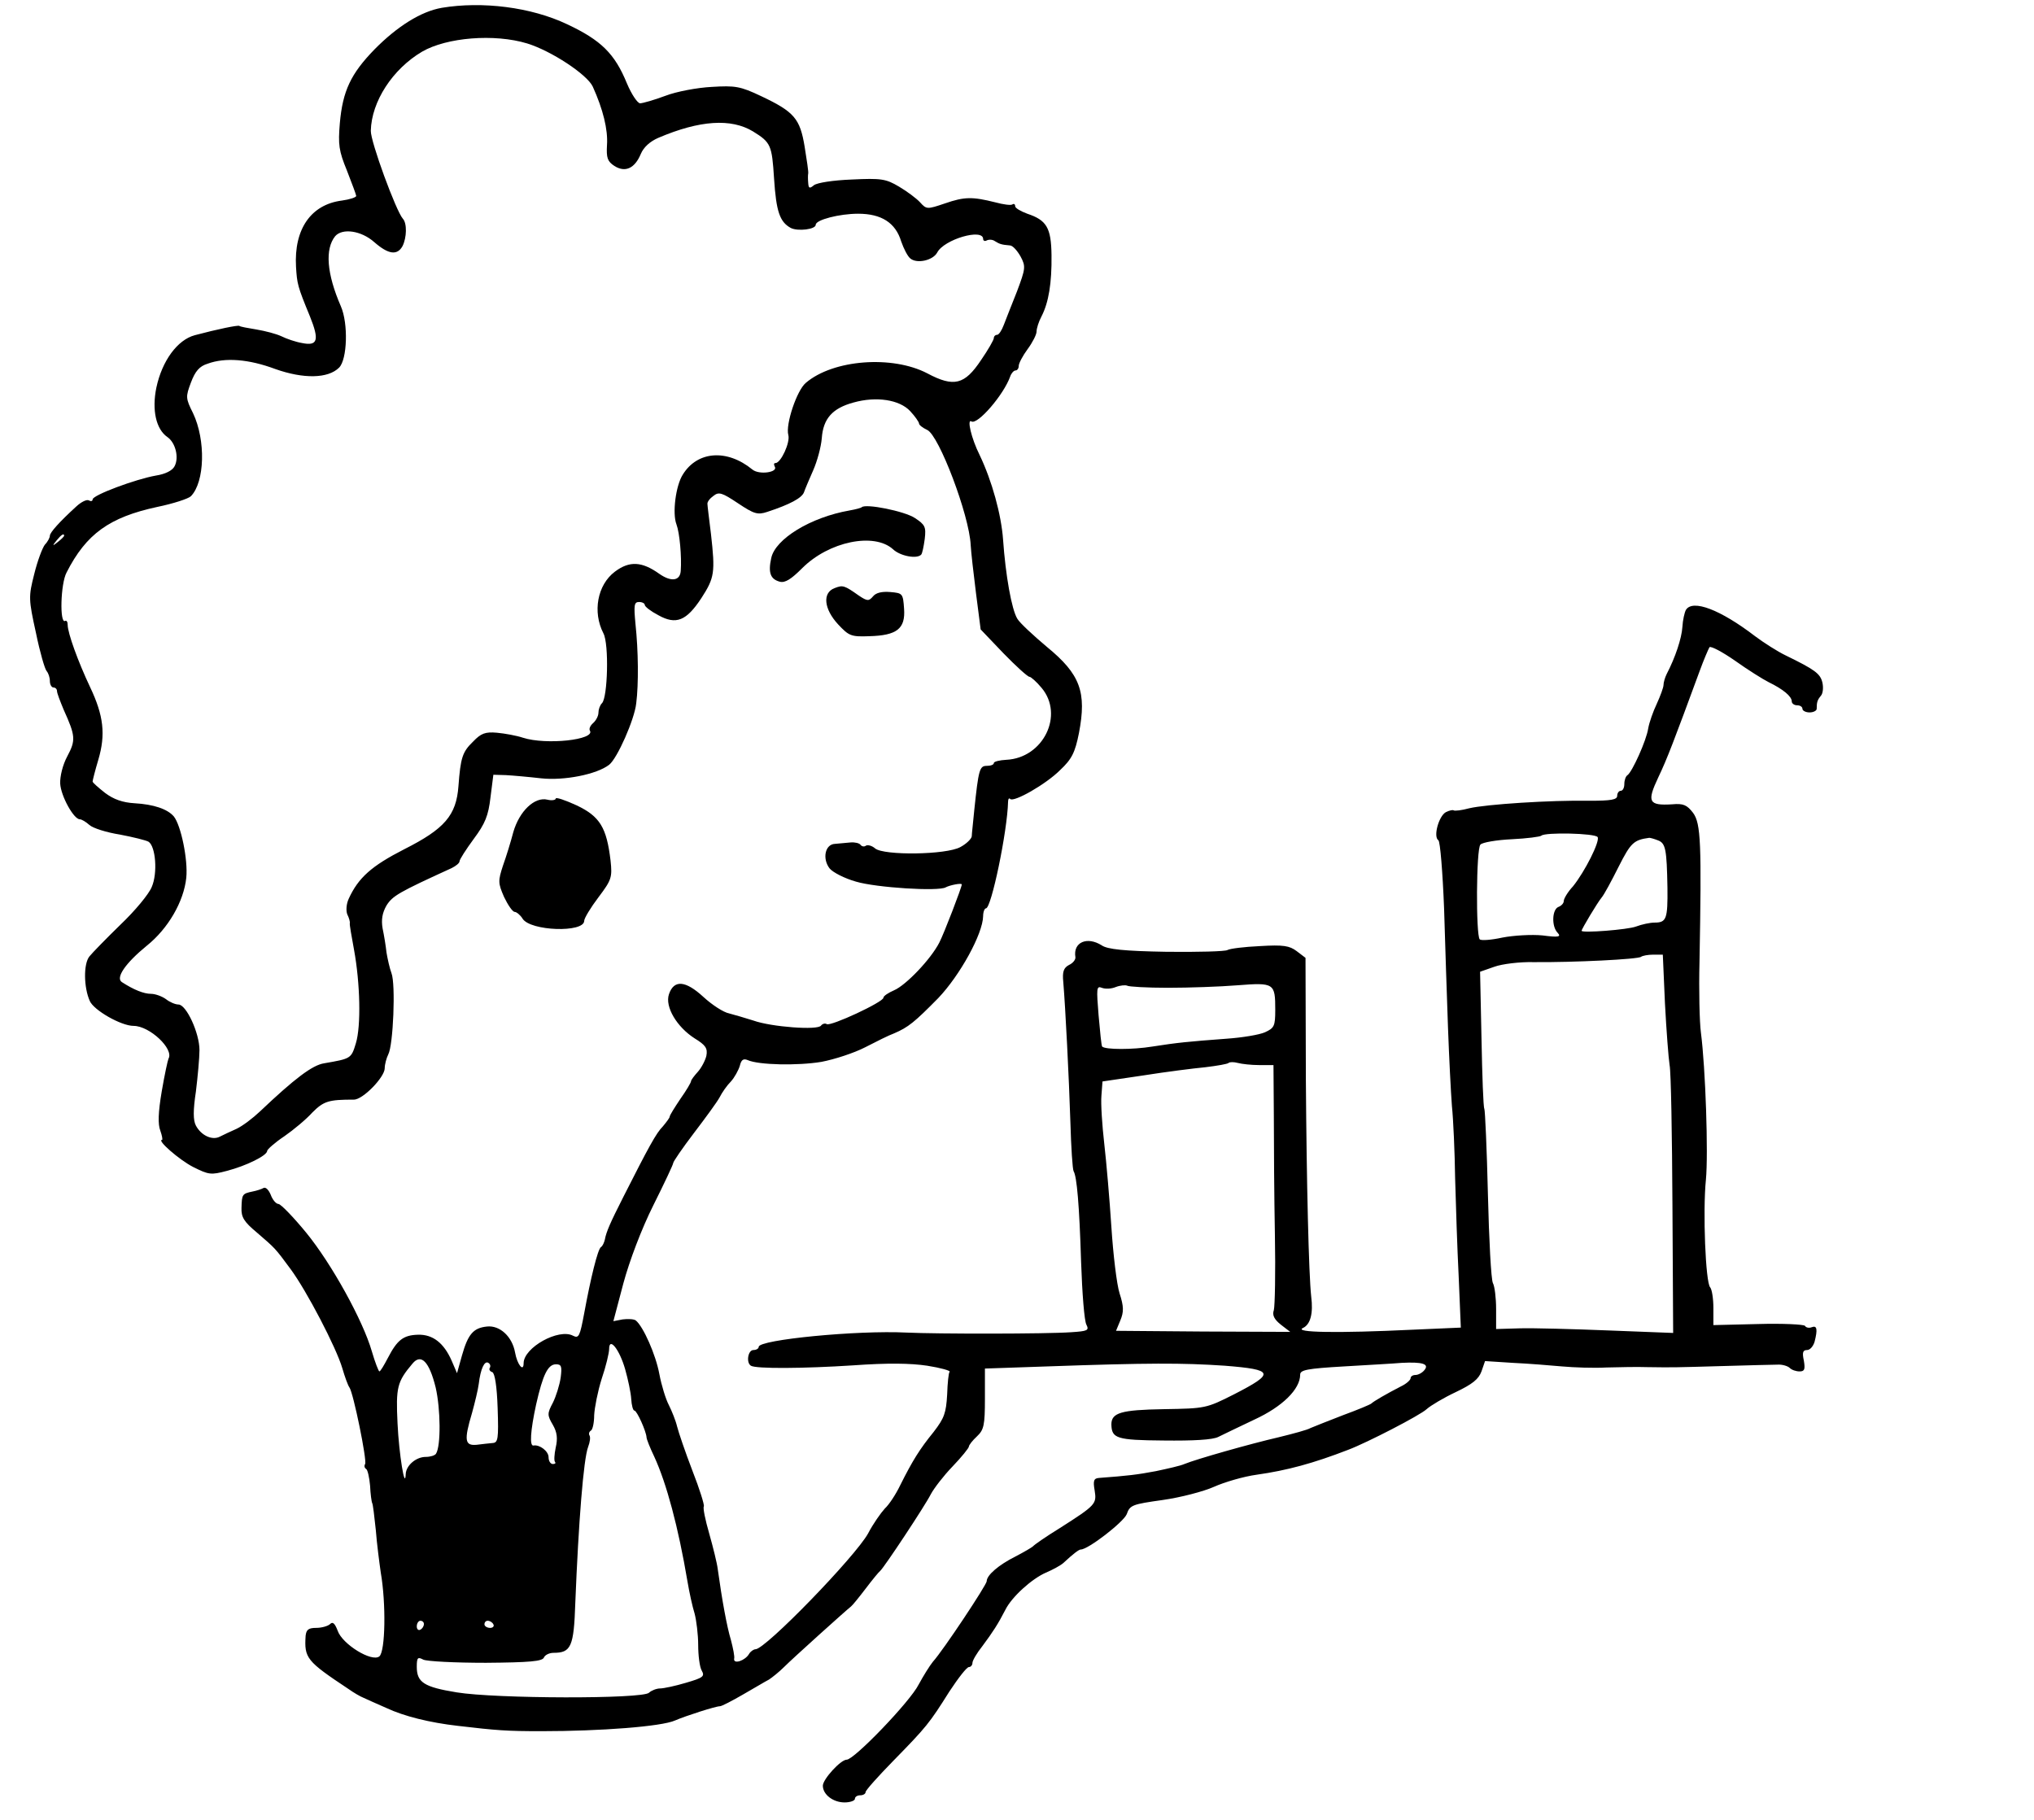 <?xml version="1.0" standalone="no"?>
<!DOCTYPE svg PUBLIC "-//W3C//DTD SVG 20010904//EN"
 "http://www.w3.org/TR/2001/REC-SVG-20010904/DTD/svg10.dtd">
<svg version="1.0" xmlns="http://www.w3.org/2000/svg"
 width="571pt" height="511pt" viewBox="0 0 571 511"
 preserveAspectRatio="xMidYMid meet">
<g transform="translate(0,511) scale(0.1,-0.1)"
fill="#000000" stroke="none">
<path d="M1240 5088 c-58 -10 -125 -52 -189 -117 -66 -68 -89 -116 -97 -207
-5 -60 -3 -77 20 -133 14 -36 26 -68 26 -71 0 -4 -18 -10 -40 -13 -87 -11
-135 -80 -129 -186 3 -48 4 -54 39 -139 27 -67 22 -84 -22 -75 -18 3 -44 12
-58 19 -15 7 -46 15 -70 19 -25 4 -46 8 -48 10 -3 3 -61 -9 -125 -26 -49 -13
-92 -72 -108 -147 -13 -63 -1 -117 31 -139 23 -16 33 -58 20 -82 -6 -12 -26
-22 -52 -26 -57 -10 -178 -55 -178 -67 0 -5 -5 -6 -10 -3 -6 4 -22 -4 -36 -17
-47 -43 -74 -73 -74 -82 0 -5 -6 -17 -14 -25 -7 -9 -21 -46 -30 -83 -16 -63
-16 -70 5 -165 11 -54 25 -102 30 -107 5 -6 9 -18 9 -28 0 -10 5 -18 10 -18 6
0 10 -5 10 -10 0 -6 9 -29 19 -53 33 -73 34 -85 10 -130 -13 -24 -21 -57 -20
-77 2 -35 38 -100 55 -100 5 0 17 -7 27 -16 10 -9 48 -21 86 -27 37 -7 73 -16
80 -20 20 -13 26 -88 9 -127 -8 -20 -47 -67 -88 -106 -40 -39 -79 -79 -87 -89
-17 -21 -16 -87 1 -125 11 -26 88 -70 123 -70 45 0 114 -65 98 -92 -2 -4 -11
-45 -19 -92 -10 -59 -11 -92 -4 -110 5 -14 7 -26 5 -26 -16 0 48 -56 87 -76
44 -22 50 -23 95 -11 54 14 113 43 113 56 0 4 21 23 48 41 26 18 62 48 79 67
32 32 46 36 116 36 25 -1 87 63 87 88 0 11 5 29 10 39 14 26 21 197 9 228 -5
13 -11 40 -14 58 -2 19 -7 49 -11 68 -4 24 -1 43 11 64 17 27 34 37 183 105
12 6 22 14 22 19 0 5 18 33 40 63 32 43 41 65 47 117 l8 63 35 -1 c19 -1 64
-5 99 -9 65 -7 156 11 191 38 23 18 71 127 76 172 7 55 6 148 -2 223 -5 53 -4
62 10 62 9 0 16 -4 16 -8 0 -5 17 -18 38 -29 50 -28 79 -16 121 48 37 57 39
72 27 179 -5 41 -10 80 -10 85 -1 6 7 16 17 23 15 12 24 9 69 -21 45 -30 55
-33 82 -24 64 21 97 39 103 55 3 9 15 37 26 62 11 25 22 65 24 90 4 55 30 84
89 100 64 18 129 8 159 -24 14 -15 25 -31 25 -35 0 -4 10 -12 23 -18 33 -15
118 -239 122 -323 1 -19 8 -81 15 -136 l13 -101 64 -67 c35 -36 68 -66 73 -66
4 0 20 -14 34 -31 64 -76 5 -197 -99 -202 -19 -1 -35 -5 -35 -9 0 -5 -9 -8
-20 -8 -20 0 -23 -10 -35 -125 -3 -33 -7 -66 -7 -73 -1 -7 -15 -21 -32 -30
-40 -22 -214 -24 -239 -4 -9 8 -21 11 -26 8 -5 -4 -12 -2 -15 2 -3 5 -16 8
-28 7 -13 -1 -33 -3 -44 -4 -28 -1 -36 -42 -15 -69 9 -11 42 -28 74 -37 57
-17 232 -28 252 -16 11 6 45 13 45 8 0 -8 -50 -138 -63 -163 -24 -47 -94 -120
-127 -134 -16 -7 -30 -16 -30 -21 0 -12 -148 -81 -159 -74 -5 3 -12 1 -16 -4
-8 -14 -140 -4 -190 14 -22 7 -53 16 -68 20 -16 3 -48 24 -72 46 -51 47 -83
49 -97 8 -12 -35 22 -92 72 -124 31 -19 37 -28 33 -49 -3 -13 -14 -34 -24 -45
-10 -11 -19 -23 -19 -26 0 -4 -13 -26 -30 -50 -16 -24 -30 -46 -30 -50 0 -3
-9 -15 -19 -27 -19 -19 -40 -58 -111 -198 -37 -73 -48 -98 -52 -120 -2 -8 -6
-18 -11 -21 -9 -6 -29 -88 -47 -186 -12 -64 -15 -71 -31 -63 -40 22 -139 -33
-139 -77 0 -26 -18 -4 -24 30 -8 45 -43 77 -79 73 -38 -4 -53 -21 -70 -81
l-14 -50 -15 35 c-22 50 -53 74 -94 73 -42 -1 -59 -15 -85 -65 -11 -21 -21
-38 -24 -38 -2 0 -12 25 -21 56 -25 87 -113 246 -184 333 -36 44 -71 80 -78
81 -7 0 -17 12 -22 26 -6 14 -14 22 -20 19 -5 -3 -20 -8 -31 -10 -29 -6 -30
-8 -31 -46 -1 -26 7 -39 43 -69 52 -45 50 -42 95 -103 45 -61 128 -220 145
-278 7 -24 16 -49 20 -54 11 -15 50 -206 44 -215 -3 -5 -2 -11 3 -14 4 -2 9
-24 11 -47 1 -23 4 -45 6 -49 2 -3 6 -37 10 -75 3 -39 10 -92 14 -120 15 -86
13 -221 -4 -235 -21 -17 -104 34 -117 72 -8 21 -14 26 -21 19 -6 -6 -24 -11
-39 -11 -22 0 -28 -5 -30 -22 -4 -63 2 -71 121 -150 14 -10 33 -21 41 -24 8
-4 38 -17 65 -29 49 -23 121 -41 200 -50 110 -13 138 -15 235 -15 166 0 337
13 375 30 30 13 114 40 126 40 5 0 34 15 65 33 30 17 63 37 73 42 9 6 28 21
42 35 25 25 175 160 188 170 4 3 22 25 41 50 19 25 37 47 41 50 10 8 126 183
142 215 9 17 36 52 61 78 25 26 46 52 46 56 0 4 10 17 23 29 19 18 22 31 22
105 l0 85 175 6 c284 10 379 10 498 2 139 -11 142 -21 27 -80 -79 -40 -81 -40
-198 -42 -120 -2 -147 -10 -147 -43 1 -39 14 -44 146 -45 85 -1 138 2 154 10
14 7 60 29 102 49 78 36 128 85 128 126 0 13 19 17 123 23 67 4 140 8 162 10
58 3 78 -3 64 -20 -6 -8 -18 -14 -25 -14 -8 0 -14 -4 -14 -9 0 -5 -12 -16 -27
-23 -39 -20 -77 -42 -83 -48 -3 -3 -39 -18 -80 -33 -41 -16 -82 -32 -91 -36
-8 -5 -49 -16 -90 -26 -78 -18 -230 -61 -264 -75 -11 -5 -47 -13 -80 -20 -53
-10 -79 -13 -159 -19 -15 -1 -18 -7 -13 -35 6 -38 4 -41 -98 -106 -39 -24 -72
-47 -75 -51 -3 -3 -25 -16 -50 -29 -46 -23 -80 -52 -80 -69 0 -10 -122 -194
-151 -226 -9 -11 -27 -40 -40 -64 -24 -48 -181 -211 -202 -211 -17 0 -67 -55
-67 -73 0 -25 29 -47 61 -47 16 0 29 5 29 10 0 6 7 10 15 10 8 0 15 4 15 9 0
5 35 44 78 88 93 95 101 105 157 194 25 38 49 69 55 69 5 0 10 5 10 12 0 6 12
27 28 47 29 39 44 62 64 101 18 37 75 88 114 105 19 8 41 20 49 27 29 27 44
38 49 38 21 0 120 77 129 99 9 26 16 28 101 40 50 7 115 24 144 37 29 13 83
29 120 34 85 12 159 32 257 70 53 20 202 97 220 114 11 10 48 32 82 48 46 22
64 36 72 58 l10 29 78 -5 c43 -2 105 -7 138 -10 33 -3 89 -5 125 -3 36 1 88 2
115 1 74 -1 70 -1 210 3 72 2 141 4 155 4 13 1 29 -4 34 -9 6 -6 18 -10 28
-10 14 0 16 6 12 30 -5 23 -3 30 9 30 8 0 17 10 21 23 9 35 7 47 -8 41 -8 -3
-16 -1 -19 4 -4 4 -62 7 -132 5 l-125 -3 0 48 c0 26 -4 52 -9 58 -13 13 -21
213 -12 302 7 73 -1 313 -14 413 -4 30 -6 119 -4 199 6 332 4 388 -18 418 -17
22 -27 27 -59 24 -66 -4 -71 7 -39 75 25 52 45 105 116 298 12 33 25 63 28 68
4 4 36 -13 72 -38 35 -25 78 -52 94 -60 41 -20 65 -40 65 -54 0 -6 7 -11 15
-11 8 0 15 -4 15 -10 0 -5 9 -10 20 -10 11 0 20 5 20 10 0 19 2 25 12 37 6 7
7 24 4 37 -6 25 -21 36 -103 76 -23 11 -62 36 -86 54 -98 75 -175 104 -194 74
-4 -7 -9 -29 -10 -48 -2 -32 -20 -86 -44 -132 -5 -10 -9 -24 -9 -31 0 -7 -9
-31 -19 -53 -10 -21 -21 -52 -24 -69 -5 -34 -45 -122 -58 -131 -5 -3 -9 -14
-9 -25 0 -10 -4 -19 -10 -19 -5 0 -10 -6 -10 -14 0 -11 -17 -14 -77 -14 -111
2 -291 -10 -338 -21 -22 -6 -41 -8 -44 -6 -2 2 -12 0 -22 -5 -20 -11 -36 -69
-21 -79 5 -3 12 -89 16 -191 3 -102 8 -252 11 -335 3 -82 8 -181 11 -220 4
-38 8 -130 9 -203 2 -73 6 -197 10 -276 l6 -143 -137 -6 c-209 -10 -334 -8
-306 5 21 10 29 41 23 88 -7 64 -13 320 -15 608 l-1 343 -25 19 c-20 15 -37
18 -103 14 -44 -2 -84 -7 -91 -11 -6 -4 -83 -6 -171 -5 -119 2 -166 7 -182 18
-41 26 -81 9 -74 -33 1 -7 -7 -17 -18 -22 -15 -8 -19 -19 -16 -48 6 -72 16
-268 20 -395 2 -70 6 -131 9 -136 9 -15 16 -93 21 -255 3 -87 9 -166 15 -176
8 -16 3 -18 -43 -21 -71 -5 -376 -5 -462 -1 -139 7 -415 -20 -415 -40 0 -5 -7
-9 -15 -9 -15 0 -21 -35 -7 -44 14 -9 148 -8 287 1 98 7 161 6 208 -1 38 -6
66 -14 63 -17 -3 -2 -6 -32 -7 -64 -3 -52 -8 -66 -38 -105 -39 -48 -59 -80
-94 -150 -12 -25 -31 -54 -43 -65 -11 -12 -33 -43 -47 -70 -36 -65 -288 -325
-316 -325 -5 0 -14 -6 -18 -13 -11 -19 -44 -30 -42 -14 2 6 -3 30 -9 53 -11
36 -25 112 -37 199 -2 17 -13 61 -24 100 -11 38 -18 72 -15 76 2 4 -12 49 -32
100 -20 52 -39 108 -43 124 -4 17 -15 44 -23 60 -9 17 -21 56 -27 88 -10 54
-45 133 -66 150 -5 4 -22 5 -37 3 l-26 -5 28 106 c17 63 51 153 84 219 31 62
56 115 56 119 0 4 26 42 58 84 32 42 65 87 72 100 7 14 21 34 32 45 10 11 21
31 25 44 4 17 10 21 22 16 31 -14 141 -16 207 -5 37 7 92 25 123 41 31 16 67
34 81 39 40 17 58 32 124 99 61 64 125 180 126 230 0 12 4 22 8 22 15 0 60
216 62 299 0 8 3 12 6 8 10 -10 100 41 140 81 33 31 42 49 53 104 22 115 4
165 -90 242 -38 32 -76 67 -83 79 -16 26 -33 122 -40 222 -5 70 -31 165 -66
238 -23 46 -36 102 -23 94 17 -11 91 75 109 126 3 9 10 17 15 17 5 0 9 6 9 13
0 7 11 28 25 47 14 19 25 41 25 49 0 9 6 28 14 43 20 39 29 93 28 172 -1 77
-14 98 -68 116 -19 7 -34 16 -34 21 0 6 -4 8 -8 5 -4 -3 -26 0 -48 6 -64 16
-86 16 -141 -3 -50 -17 -52 -17 -70 3 -10 11 -37 31 -59 44 -37 22 -50 24
-133 20 -52 -2 -97 -9 -106 -16 -12 -10 -15 -9 -16 6 -1 11 -1 23 0 27 1 5 -4
38 -10 75 -13 79 -29 98 -122 142 -59 28 -73 30 -139 26 -40 -2 -99 -13 -130
-25 -32 -12 -64 -21 -71 -21 -7 0 -24 25 -37 56 -34 83 -72 121 -168 166 -101
48 -238 65 -352 46z m240 -100 c68 -21 168 -87 184 -121 29 -64 43 -121 40
-164 -2 -36 1 -46 21 -59 30 -19 57 -7 74 34 8 19 26 35 49 45 117 50 205 55
266 18 50 -31 53 -38 59 -132 6 -93 16 -122 47 -139 20 -10 70 -4 70 9 0 14
67 31 119 31 65 0 105 -25 121 -78 7 -20 18 -42 26 -48 19 -15 63 -5 75 17 19
37 129 69 129 38 0 -5 5 -7 10 -4 6 3 16 3 23 -2 13 -8 18 -10 42 -12 8 0 21
-15 30 -31 15 -28 14 -34 -10 -98 -15 -37 -31 -79 -37 -94 -6 -16 -14 -28 -19
-28 -5 0 -9 -4 -9 -9 0 -5 -16 -33 -36 -62 -46 -69 -76 -77 -151 -37 -98 51
-264 39 -341 -27 -25 -21 -57 -116 -49 -146 6 -21 -21 -79 -36 -79 -5 0 -5 -4
-2 -10 10 -16 -44 -24 -63 -8 -71 58 -154 52 -195 -14 -20 -31 -30 -109 -18
-140 9 -24 15 -91 12 -131 -2 -28 -27 -31 -60 -8 -49 35 -84 37 -125 6 -49
-37 -63 -113 -32 -173 16 -30 12 -180 -4 -196 -6 -6 -10 -18 -10 -27 0 -9 -7
-22 -15 -29 -8 -7 -12 -16 -9 -21 16 -26 -123 -41 -188 -20 -18 6 -51 12 -73
14 -33 3 -45 -2 -67 -25 -30 -29 -35 -45 -41 -125 -6 -82 -39 -120 -152 -177
-92 -47 -129 -80 -156 -139 -7 -15 -8 -34 -4 -44 5 -10 8 -21 7 -25 -1 -3 5
-37 12 -75 17 -93 20 -213 5 -262 -13 -43 -14 -43 -89 -56 -33 -5 -83 -43
-180 -135 -20 -19 -49 -41 -66 -49 -16 -7 -37 -17 -47 -22 -21 -11 -52 3 -67
31 -8 15 -8 43 0 96 5 41 10 94 10 116 0 48 -37 128 -59 128 -9 0 -25 7 -35
15 -11 8 -30 15 -42 15 -20 0 -48 11 -82 33 -18 12 10 53 70 102 60 48 104
124 111 191 5 51 -15 147 -35 172 -18 21 -57 34 -110 37 -34 2 -59 11 -83 29
-19 15 -35 29 -35 32 0 3 7 31 16 61 21 71 15 124 -23 204 -34 72 -63 152 -63
175 0 8 -3 13 -7 11 -16 -10 -13 105 4 136 55 108 120 155 255 184 44 9 87 23
94 30 39 40 42 157 6 233 -21 42 -21 46 -6 86 12 32 24 46 47 53 49 18 115 13
190 -15 79 -28 148 -27 179 4 23 23 26 124 5 172 -40 92 -45 161 -16 197 20
23 73 16 110 -17 39 -34 64 -38 79 -11 12 24 13 64 1 77 -19 21 -91 217 -90
247 2 82 61 173 144 222 69 40 203 51 295 23z m-1300 -1382 c0 -2 -8 -10 -17
-17 -16 -13 -17 -12 -4 4 13 16 21 21 21 13z m4305 -846 c7 -12 -36 -97 -69
-138 -15 -16 -26 -35 -26 -41 0 -7 -7 -14 -15 -17 -18 -7 -20 -55 -2 -73 10
-11 3 -13 -43 -7 -30 3 -81 0 -112 -6 -32 -7 -60 -9 -64 -5 -11 11 -10 255 2
266 5 6 45 13 88 15 42 2 80 7 83 10 10 10 151 7 158 -4z m169 -9 c22 -8 25
-25 27 -133 1 -88 -3 -98 -36 -98 -13 0 -36 -5 -52 -11 -23 -9 -153 -19 -153
-12 0 5 45 80 56 93 7 8 28 47 48 87 34 67 42 75 86 81 3 0 14 -3 24 -7z m20
-458 c4 -76 10 -154 13 -173 4 -19 7 -196 8 -393 l2 -359 -181 7 c-100 4 -211
7 -248 6 l-68 -2 0 56 c0 31 -4 64 -9 73 -5 9 -11 122 -14 249 -3 128 -8 236
-10 240 -3 5 -6 93 -8 196 l-4 189 40 14 c22 8 72 14 110 13 113 -1 295 8 302
15 4 3 19 6 34 6 l27 0 6 -137z m-1395 44 c58 0 146 3 195 7 103 8 106 6 106
-69 0 -46 -3 -51 -29 -63 -16 -7 -64 -15 -108 -18 -107 -8 -138 -11 -208 -22
-55 -9 -132 -9 -141 0 -2 2 -6 42 -10 88 -6 75 -6 83 9 77 10 -4 27 -3 39 2
13 5 27 6 32 4 4 -3 56 -6 115 -6z m256 -217 l40 0 1 -142 c0 -79 1 -229 3
-335 2 -105 0 -200 -3 -211 -5 -14 1 -26 20 -41 l26 -20 -245 1 -244 2 12 29
c10 24 10 39 -2 76 -8 25 -18 109 -23 186 -5 77 -14 182 -20 234 -6 52 -10
113 -8 135 l3 40 115 17 c63 10 142 20 174 23 33 4 62 9 65 12 3 3 15 3 26 0
11 -3 38 -6 60 -6z m-1780 -854 c8 -28 16 -66 17 -83 1 -18 5 -33 9 -33 7 0
33 -58 34 -75 0 -5 10 -30 22 -55 34 -74 67 -196 93 -350 5 -30 14 -71 20 -90
5 -19 10 -59 10 -88 0 -29 4 -62 10 -72 9 -16 4 -20 -44 -34 -30 -9 -63 -16
-73 -16 -10 0 -25 -6 -31 -12 -18 -18 -430 -17 -540 1 -92 15 -112 28 -112 72
0 26 3 28 18 20 10 -5 89 -9 176 -9 122 1 159 4 163 15 3 7 15 13 27 13 49 0
57 17 61 140 9 225 23 404 36 438 5 13 7 27 4 32 -3 5 -1 11 4 14 5 3 9 23 9
43 1 21 10 67 21 102 12 35 21 73 21 84 0 35 29 -1 45 -57z m-532 -51 c14 -61
15 -164 1 -186 -3 -5 -16 -9 -29 -9 -27 0 -55 -24 -56 -48 -2 -48 -19 56 -23
142 -5 102 -1 117 42 168 24 29 47 6 65 -67z m152 55 c-3 -4 0 -10 7 -12 7 -3
13 -39 15 -101 3 -87 1 -97 -14 -98 -10 -1 -30 -3 -45 -5 -33 -3 -36 12 -13
89 8 29 17 66 19 82 5 42 16 66 27 59 5 -3 7 -9 4 -14z m199 -27 c-3 -21 -13
-53 -22 -71 -16 -30 -16 -35 0 -62 12 -21 14 -38 8 -64 -4 -19 -5 -37 -2 -40
3 -4 0 -6 -6 -6 -7 0 -12 9 -12 19 0 17 -25 36 -42 33 -12 -3 -9 41 7 115 19
84 33 113 56 113 15 0 17 -6 13 -37z m-384 -692 c0 -6 -4 -13 -10 -16 -5 -3
-10 1 -10 9 0 9 5 16 10 16 6 0 10 -4 10 -9z m195 -1 c3 -5 -1 -10 -9 -10 -9
0 -16 5 -16 10 0 6 4 10 9 10 6 0 13 -4 16 -10z"/>
<path d="M2419 3686 c-2 -2 -17 -6 -34 -9 -109 -19 -209 -80 -220 -134 -9 -41
-2 -59 24 -66 15 -4 32 7 63 38 75 75 202 101 255 53 20 -19 67 -28 79 -15 3
3 7 22 10 44 4 34 1 40 -28 59 -29 19 -138 41 -149 30z"/>
<path d="M2343 3459 c-35 -13 -30 -59 10 -102 30 -32 36 -35 87 -33 78 2 102
21 98 77 -3 43 -4 44 -39 47 -23 2 -40 -2 -48 -12 -12 -14 -16 -14 -40 2 -41
29 -45 30 -68 21z"/>
<path d="M1560 2868 c0 -4 -11 -6 -23 -3 -36 9 -79 -32 -96 -91 -7 -27 -20
-69 -29 -94 -14 -43 -14 -49 3 -88 11 -23 24 -42 30 -42 5 0 16 -9 22 -19 22
-35 173 -40 173 -6 0 7 18 37 40 66 37 49 39 56 34 103 -11 93 -30 124 -95
155 -33 15 -59 24 -59 19z"/>
</g>
</svg>
